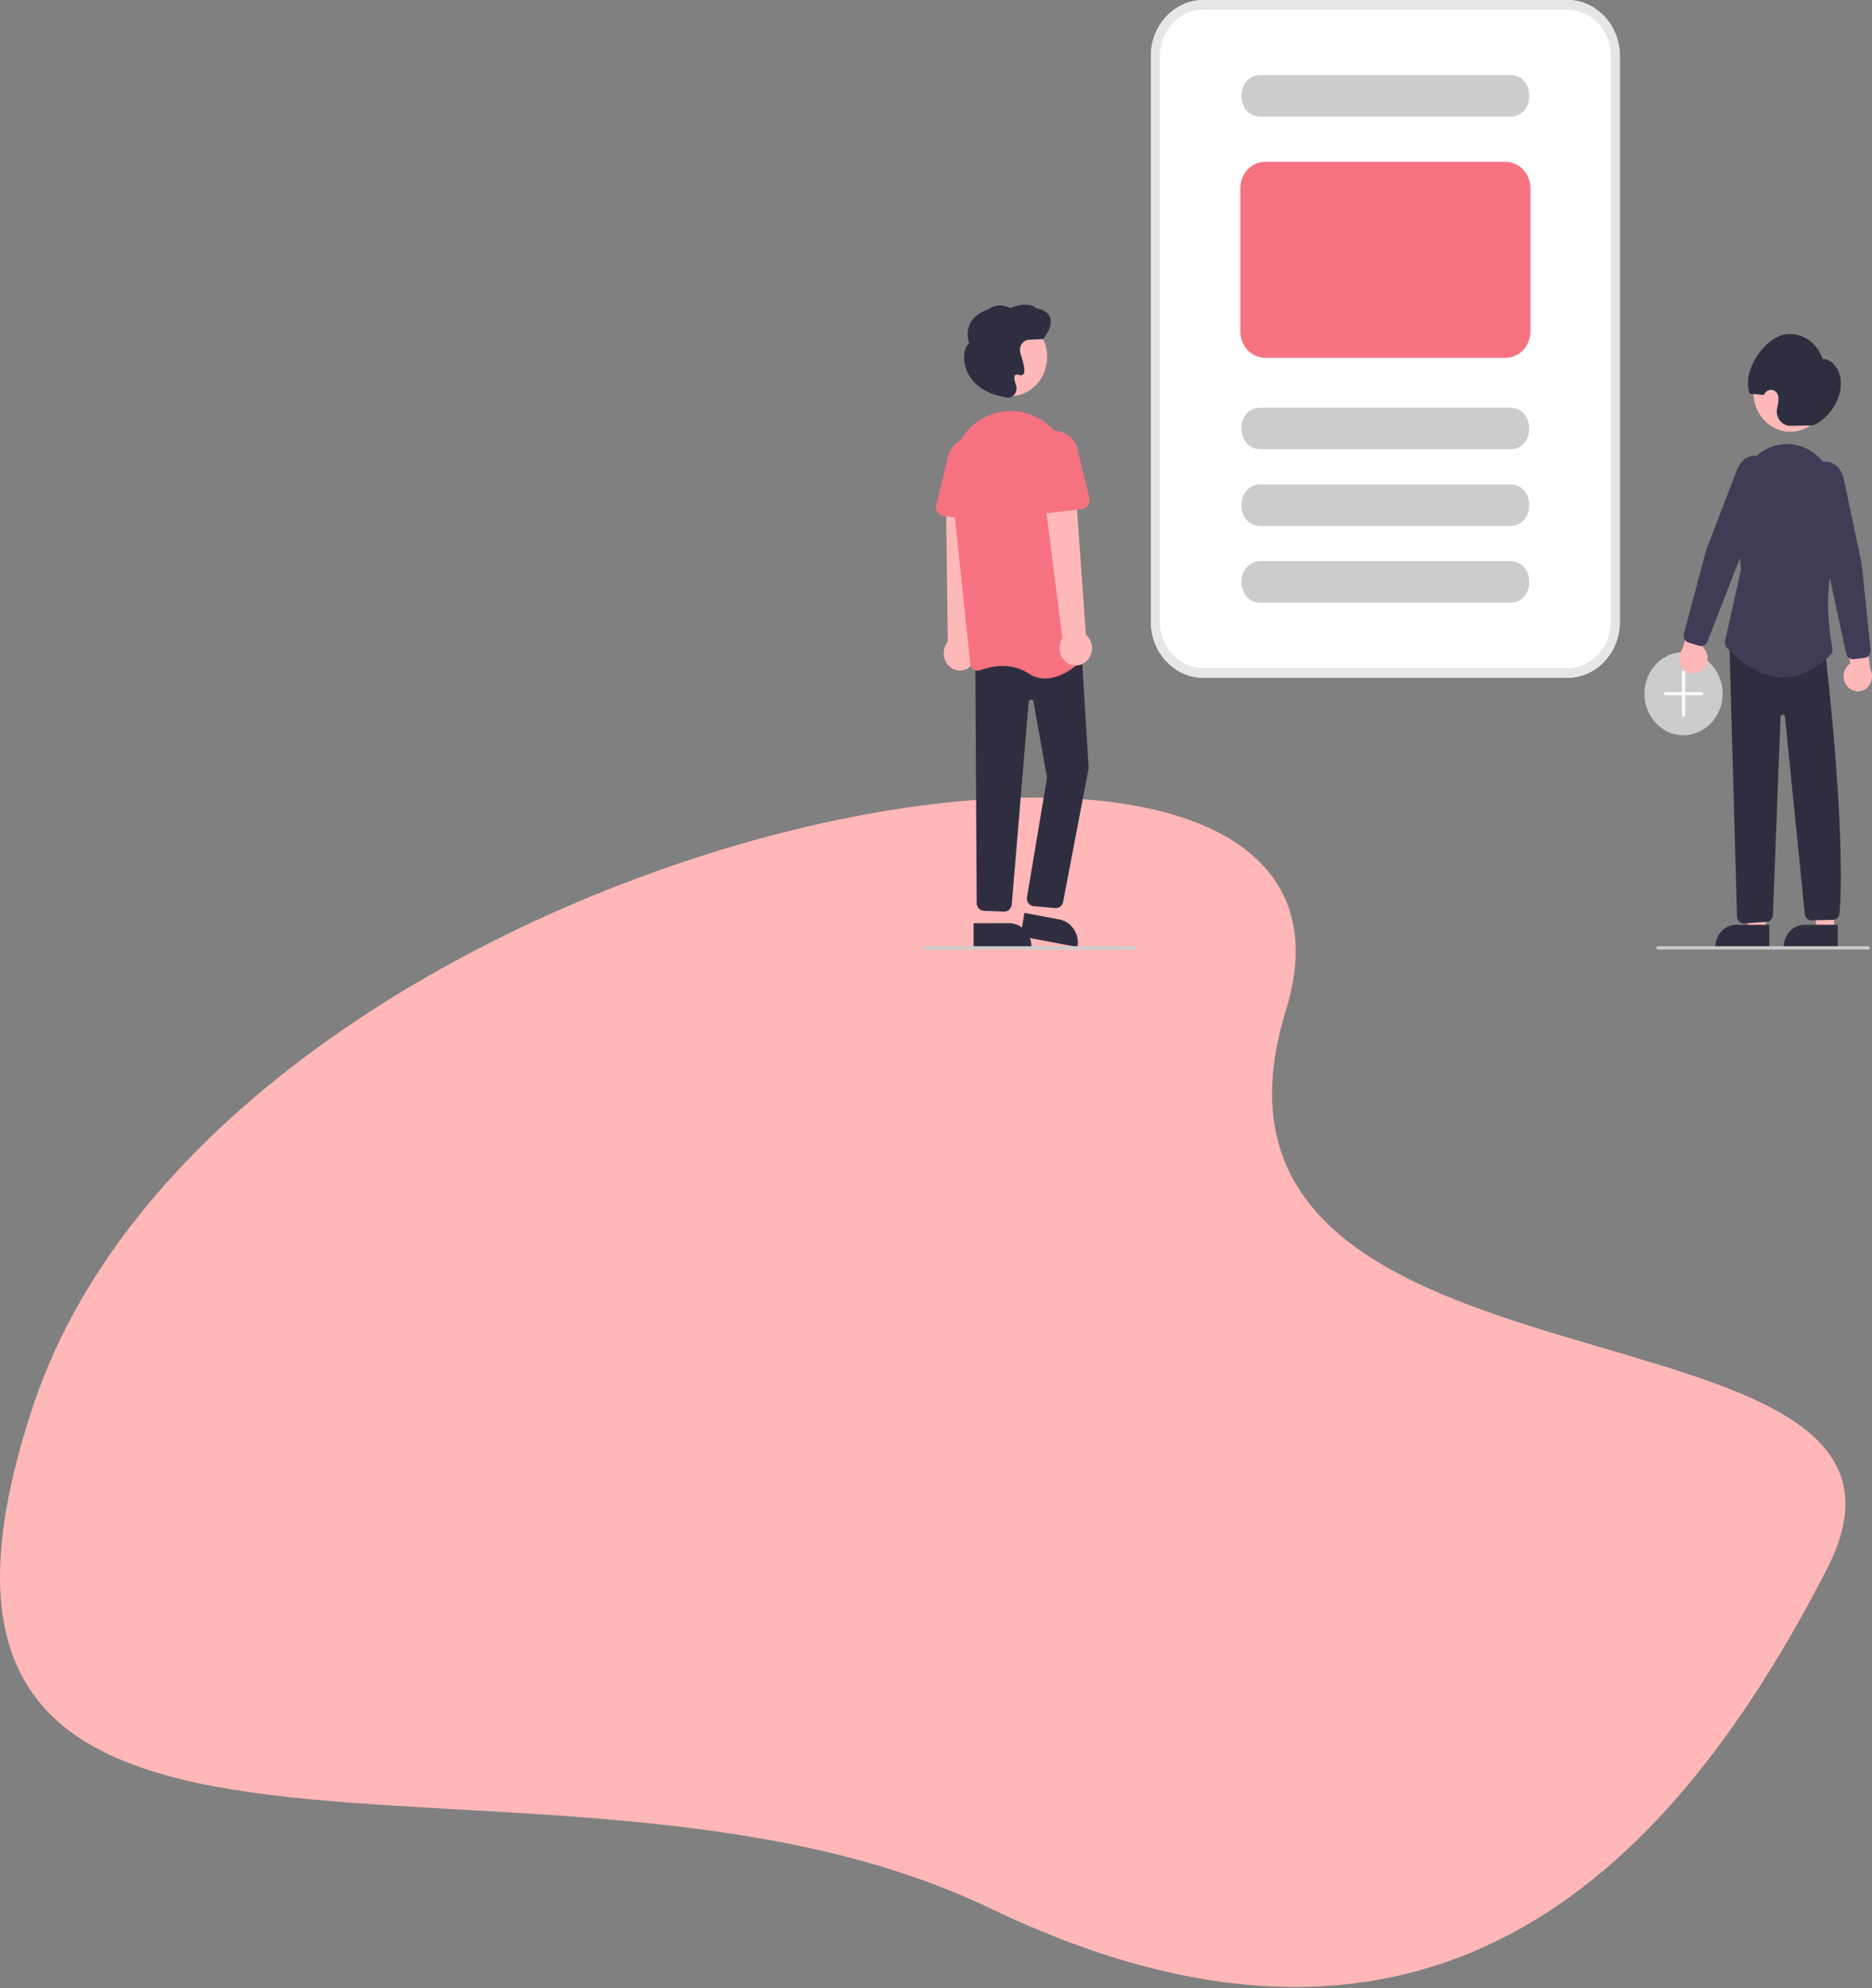 <svg width="1282" height="1361" viewBox="0 0 1282 1361" fill="none" xmlns="http://www.w3.org/2000/svg">
<rect x="0" y="0" width="1282" height="1361" fill="#808080" stroke="none"/>
<path d="M22.633 962.59C155.292 563.341 969.13 406.203 880.63 691.703C792.13 977.203 1354.13 874.203 1251.13 1074.2C1148.13 1274.2 984.543 1453.6 677.63 1306.2C370.717 1158.81 -110.025 1361.84 22.633 962.59Z" fill="#FFB7B7"/>
<g clip-path="url(#clip0)">
<path d="M1152.94 503.352C1147.64 503.352 1142.47 501.684 1138.07 498.557C1133.67 495.431 1130.24 490.987 1128.21 485.787C1126.18 480.588 1125.65 474.867 1126.69 469.347C1127.72 463.828 1130.27 458.758 1134.01 454.778C1137.75 450.799 1142.52 448.089 1147.71 446.991C1152.91 445.893 1158.29 446.457 1163.18 448.61C1168.07 450.764 1172.25 454.411 1175.19 459.09C1178.13 463.77 1179.7 469.271 1179.7 474.898C1179.69 482.442 1176.87 489.675 1171.85 495.009C1166.83 500.343 1160.03 503.344 1152.94 503.352Z" fill="#CCCCCC"/>
<path d="M1165.29 473.804H1153.96V460.124C1153.96 459.834 1153.86 459.556 1153.66 459.35C1153.47 459.145 1153.21 459.03 1152.93 459.03C1152.66 459.03 1152.4 459.145 1152.21 459.35C1152.01 459.556 1151.91 459.834 1151.91 460.124V473.804H1140.58C1140.31 473.804 1140.05 473.919 1139.86 474.125C1139.66 474.33 1139.55 474.608 1139.55 474.898C1139.55 475.189 1139.66 475.467 1139.86 475.672C1140.05 475.877 1140.31 475.993 1140.58 475.993H1151.91V489.673C1151.91 489.963 1152.01 490.241 1152.21 490.446C1152.4 490.652 1152.66 490.767 1152.93 490.767C1153.21 490.767 1153.47 490.652 1153.66 490.446C1153.86 490.241 1153.96 489.963 1153.96 489.673V475.993H1165.29C1165.56 475.993 1165.82 475.877 1166.01 475.672C1166.21 475.467 1166.32 475.189 1166.32 474.898C1166.32 474.608 1166.21 474.33 1166.01 474.125C1165.82 473.919 1165.56 473.804 1165.29 473.804Z" fill="white"/>
<path d="M1256 636.69L1244.23 636.689L1238.63 588.431L1256 588.432L1256 636.69Z" fill="#FFB8B8"/>
<path d="M1235.82 633.114H1258.52V648.306H1221.54C1221.54 646.311 1221.9 644.335 1222.62 642.492C1223.34 640.649 1224.39 638.974 1225.72 637.563C1227.05 636.153 1228.62 635.034 1230.36 634.27C1232.09 633.507 1233.95 633.114 1235.82 633.114V633.114Z" fill="#2F2E41"/>
<path d="M1209.16 636.69L1197.4 636.689L1191.8 588.431L1209.17 588.432L1209.16 636.69Z" fill="#FFB8B8"/>
<path d="M1188.99 633.114H1211.68V648.306H1174.7C1174.7 646.311 1175.07 644.335 1175.79 642.492C1176.51 640.649 1177.56 638.974 1178.89 637.563C1180.21 636.153 1181.79 635.034 1183.52 634.27C1185.25 633.507 1187.11 633.114 1188.99 633.114V633.114Z" fill="#2F2E41"/>
<path d="M1265.06 469.85C1264.11 468.738 1263.41 467.419 1262.99 465.985C1262.58 464.552 1262.46 463.038 1262.66 461.552C1262.85 460.066 1263.35 458.644 1264.12 457.385C1264.88 456.125 1265.9 455.06 1267.1 454.264L1263.45 431.136L1276.13 425.353L1280.85 458.092C1281.97 460.316 1282.29 462.903 1281.74 465.36C1281.19 467.818 1279.81 469.975 1277.87 471.425C1275.92 472.874 1273.54 473.515 1271.18 473.224C1268.82 472.934 1266.64 471.734 1265.06 469.85V469.85Z" fill="#FFB8B8"/>
<path d="M1165.8 458.922C1166.9 457.992 1167.8 456.815 1168.44 455.474C1169.07 454.133 1169.42 452.66 1169.46 451.161C1169.5 449.661 1169.23 448.17 1168.67 446.794C1168.11 445.417 1167.27 444.188 1166.21 443.193L1173.4 421.023L1161.79 413.092L1152.06 444.552C1150.6 446.549 1149.89 449.044 1150.05 451.564C1150.21 454.084 1151.23 456.455 1152.92 458.226C1154.62 459.997 1156.86 461.046 1159.23 461.175C1161.61 461.303 1163.94 460.502 1165.8 458.922V458.922Z" fill="#FFB8B8"/>
<path d="M1226.06 295.597C1240.02 295.597 1251.34 283.563 1251.34 268.718C1251.34 253.873 1240.02 241.839 1226.06 241.839C1212.1 241.839 1200.78 253.873 1200.78 268.718C1200.78 283.563 1212.1 295.597 1226.06 295.597Z" fill="#FFB8B8"/>
<path d="M1165.01 442.336C1164.58 442.336 1164.15 442.271 1163.73 442.143L1156.36 439.894C1155.19 439.532 1154.19 438.691 1153.6 437.553C1153 436.414 1152.85 435.072 1153.19 433.819L1168.39 376.733L1189.6 321.384C1191.71 315.882 1196.11 312.273 1201.1 311.967C1203.37 311.849 1205.63 312.435 1207.6 313.654C1209.57 314.873 1211.16 316.674 1212.19 318.836V318.836C1213.33 321.151 1213.96 323.714 1214.02 326.326C1214.08 328.939 1213.58 331.532 1212.56 333.907L1188.45 389.951L1169.29 439.289C1168.94 440.19 1168.35 440.961 1167.59 441.503C1166.83 442.046 1165.93 442.335 1165.01 442.336Z" fill="#3F3D56"/>
<path d="M1240.33 291.259L1226.28 291.525C1224.82 291.555 1223.37 291.22 1222.05 290.546C1220.73 289.871 1219.58 288.877 1218.69 287.643C1217.8 286.409 1217.19 284.969 1216.92 283.44C1216.65 281.911 1216.72 280.336 1217.13 278.841C1217.43 277.761 1217.65 276.659 1217.8 275.544C1217.96 274.328 1217.99 273.097 1217.89 271.874C1217.8 270.649 1217.33 269.493 1216.54 268.594C1215.75 267.696 1214.7 267.109 1213.55 266.93C1212.41 266.751 1211.24 266.99 1210.25 267.608C1209.25 268.227 1208.48 269.187 1208.06 270.333C1205.7 270.368 1200.67 269.55 1198.3 269.586C1193.29 255.917 1204.22 238.031 1215.98 231.313C1227.97 224.464 1243.54 231.432 1248.14 245.706C1254.52 245.828 1259.7 252.518 1260.52 260.049C1261.35 267.58 1258.43 275.444 1253.97 281.217C1249.52 286.989 1243.66 291.196 1240.33 291.259Z" fill="#2F2E41"/>
<path d="M1194.16 632.184C1193.02 632.178 1191.92 631.727 1191.08 630.918C1190.23 630.11 1189.69 628.999 1189.56 627.796L1184.35 441.493L1250.01 446.462L1250.06 446.911C1264.9 578.962 1259.83 624.674 1259.77 625.12C1259.74 625.796 1259.57 626.456 1259.28 627.06C1258.99 627.664 1258.59 628.198 1258.1 628.63C1257.61 629.062 1257.04 629.381 1256.43 629.568C1255.82 629.756 1255.18 629.807 1254.55 629.719L1240.04 630.089C1238.94 629.957 1237.92 629.41 1237.17 628.547C1236.41 627.685 1235.97 626.564 1235.93 625.388L1222.37 490.45C1222.29 490.1 1222.09 489.792 1221.82 489.581C1221.54 489.369 1221.2 489.268 1220.87 489.294C1220.52 489.293 1220.18 489.421 1219.91 489.656C1219.64 489.891 1219.45 490.219 1219.38 490.583L1214.15 625.962C1214.2 627.219 1213.8 628.45 1213.03 629.402C1212.25 630.353 1211.16 630.951 1209.99 631.073L1194.62 632.16C1194.46 632.176 1194.31 632.184 1194.16 632.184V632.184Z" fill="#2F2E41"/>
<path d="M1221.4 463.754C1221.01 463.754 1220.62 463.747 1220.22 463.735C1201.34 463.13 1186.57 447.943 1182.49 443.303C1181.98 442.711 1181.6 441.992 1181.41 441.21C1181.21 440.427 1181.2 439.606 1181.38 438.819L1192.27 389.83L1189.38 347.24C1188.93 341.329 1189.66 335.383 1191.52 329.793C1193.39 324.203 1196.34 319.097 1200.2 314.809C1203.41 311.202 1207.31 308.371 1211.64 306.508C1215.97 304.645 1220.63 303.794 1225.3 304.013C1243.68 304.945 1258.18 322.411 1258.31 343.774C1258.51 376.863 1257.59 379.136 1257.29 379.883C1248.12 402.643 1253.13 434.591 1254.88 443.841C1255.04 444.666 1255 445.52 1254.76 446.322C1254.52 447.124 1254.09 447.847 1253.51 448.423C1243.42 458.6 1232.62 463.753 1221.4 463.754Z" fill="#3F3D56"/>
<path d="M1268.82 451.301C1267.77 451.3 1266.75 450.922 1265.93 450.227C1265.11 449.532 1264.54 448.563 1264.31 447.477L1253.07 395.431L1238.01 335.943C1237.37 333.421 1237.28 330.775 1237.75 328.21C1238.22 325.644 1239.23 323.227 1240.72 321.144C1242.06 319.193 1243.92 317.698 1246.05 316.841C1248.18 315.985 1250.5 315.803 1252.72 316.318C1257.59 317.496 1261.38 321.828 1262.6 327.626L1274.91 385.879L1281.04 444.911C1281.18 446.206 1280.82 447.503 1280.06 448.521C1279.29 449.539 1278.18 450.194 1276.96 450.344L1269.35 451.268C1269.17 451.29 1268.99 451.301 1268.82 451.301Z" fill="#3F3D56"/>
<path d="M663.735 456.914C665.069 455.942 666.186 454.671 667.007 453.191C667.828 451.71 668.335 450.057 668.49 448.346C668.645 446.635 668.446 444.909 667.905 443.289C667.365 441.669 666.498 440.195 665.364 438.97L669.653 337.172L647.815 339.778L649.084 439.351C647.275 441.512 646.275 444.305 646.272 447.198C646.27 450.092 647.267 452.886 649.073 455.051C650.879 457.216 653.369 458.601 656.071 458.945C658.774 459.288 661.501 458.565 663.735 456.914V456.914Z" fill="#FFB8B8"/>
<path d="M703.573 629.234L716.002 631.557L728.286 581.693L712.001 578.264L703.573 629.234Z" fill="#FFB8B8"/>
<path d="M737.942 648.308L698.881 641.007L701.534 624.961L725.504 629.441C727.486 629.811 729.379 630.593 731.077 631.742C732.775 632.89 734.243 634.383 735.398 636.135C736.553 637.887 737.372 639.864 737.809 641.952C738.245 644.041 738.291 646.2 737.942 648.308V648.308Z" fill="#2F2E41"/>
<path d="M669.459 635.849H682.079L688.082 584.097L669.457 584.098L669.459 635.849Z" fill="#FFB8B8"/>
<path d="M706.416 648.306L666.755 648.308L666.755 632.016L691.092 632.015C695.156 632.014 699.054 633.731 701.927 636.786C704.801 639.841 706.416 643.985 706.416 648.306V648.306Z" fill="#2F2E41"/>
<path d="M723.142 621.677C722.945 621.678 722.748 621.665 722.552 621.64L707.699 620.341C707.023 620.256 706.37 620.026 705.78 619.665C705.19 619.304 704.675 618.819 704.266 618.24C703.858 617.66 703.564 616.999 703.404 616.295C703.243 615.592 703.219 614.861 703.332 614.147L717.048 532.417L707.78 480.462C707.705 480.04 707.488 479.662 707.17 479.396C706.853 479.13 706.455 478.996 706.052 479.017C705.648 479.038 705.265 479.214 704.974 479.512C704.683 479.81 704.503 480.21 704.467 480.638L692.881 619.217C692.754 620.608 692.123 621.891 691.123 622.797C690.122 623.703 688.83 624.161 687.519 624.073L673.525 623.519C672.299 623.426 671.147 622.86 670.286 621.926C669.426 620.992 668.917 619.756 668.856 618.451L667.915 452.359L740.463 442.717L745.531 525.935L745.511 526.023L728.022 617.596C727.755 618.759 727.13 619.793 726.245 620.533C725.36 621.273 724.267 621.676 723.142 621.677V621.677Z" fill="#2F2E41"/>
<path d="M691.834 271.206C705.796 271.206 717.115 259.172 717.115 244.327C717.115 229.482 705.796 217.448 691.834 217.448C677.872 217.448 666.553 229.482 666.553 244.327C666.553 259.172 677.872 271.206 691.834 271.206Z" fill="#FFB8B8"/>
<path d="M715.654 464.498C711.701 464.523 707.822 463.343 704.479 461.099C692.233 452.961 678.323 456.195 671.122 458.848C670.407 459.114 669.646 459.205 668.893 459.114C668.141 459.022 667.418 458.752 666.778 458.322C666.145 457.899 665.61 457.33 665.214 456.657C664.817 455.984 664.569 455.224 664.488 454.435L651.393 330.085C649.198 309.25 661.002 289.662 679.46 283.508C680.153 283.277 680.858 283.057 681.575 282.85C687.319 281.194 693.334 280.897 699.198 281.979C705.062 283.061 710.631 285.496 715.514 289.113C720.488 292.769 724.648 297.54 727.701 303.09C730.754 308.64 732.625 314.834 733.184 321.236L744.209 446.42C744.284 447.23 744.181 448.048 743.908 448.809C743.635 449.57 743.2 450.253 742.637 450.805C738.772 454.606 727.556 464.497 715.654 464.498Z" fill="#F67280"/>
<path d="M675.778 356.751L646.233 353.297C645.392 353.198 644.582 352.909 643.856 352.447C643.13 351.986 642.506 351.363 642.027 350.622C641.548 349.882 641.225 349.04 641.079 348.154C640.933 347.268 640.969 346.359 641.184 345.49L648.704 315.015C649.201 310.445 651.383 306.271 654.77 303.409C658.157 300.546 662.474 299.228 666.774 299.745C671.073 300.261 675.005 302.569 677.707 306.162C680.408 309.756 681.659 314.342 681.186 318.915L682.302 350.296C682.334 351.195 682.183 352.09 681.86 352.921C681.537 353.752 681.049 354.499 680.43 355.112C679.811 355.724 679.075 356.188 678.272 356.471C677.469 356.753 676.619 356.849 675.778 356.751V356.751Z" fill="#F67280"/>
<path d="M744.091 452.555C745.305 451.419 746.269 450.014 746.917 448.44C747.564 446.865 747.879 445.158 747.84 443.44C747.8 441.722 747.406 440.034 746.686 438.495C745.967 436.956 744.938 435.603 743.674 434.533L736.393 332.928L714.995 338.049L727.556 436.997C726.005 439.375 725.328 442.275 725.654 445.148C725.98 448.021 727.286 450.667 729.324 452.584C731.362 454.502 733.991 455.558 736.713 455.553C739.435 455.547 742.06 454.481 744.091 452.555Z" fill="#FFB8B8"/>
<path d="M706.791 350.363C706.172 349.751 705.684 349.004 705.361 348.173C705.038 347.342 704.887 346.447 704.919 345.548L706.036 314.166C705.562 309.594 706.813 305.008 709.515 301.414C712.216 297.821 716.148 295.513 720.448 294.997C724.747 294.48 729.064 295.798 732.451 298.661C735.839 301.523 738.02 305.697 738.517 310.267L746.038 340.742C746.252 341.611 746.288 342.52 746.143 343.406C745.997 344.291 745.674 345.133 745.194 345.874C744.715 346.615 744.092 347.238 743.366 347.699C742.64 348.161 741.829 348.45 740.988 348.549L711.443 352.003C710.603 352.101 709.752 352.006 708.949 351.723C708.146 351.44 707.41 350.976 706.791 350.363V350.363Z" fill="#F67280"/>
<path d="M690.33 272.219C689.881 272.218 689.433 272.163 688.996 272.053L688.867 272.02C666.64 268.405 661.727 254.716 660.649 249C659.533 243.081 660.804 237.368 663.676 235.149C662.11 229.893 662.361 225.233 664.424 221.292C668.022 214.419 675.83 212.095 676.877 211.811C683.113 206.92 690.574 210.185 691.931 210.847C703.994 206.102 708.604 210.052 709.438 210.933C714.83 211.963 718.116 214.178 719.207 217.517C721.257 223.789 714.776 231.59 714.499 231.92L714.355 232.09L704.7 232.579C703.784 232.625 702.887 232.876 702.068 233.315C701.248 233.754 700.525 234.37 699.945 235.125C699.364 235.88 698.939 236.757 698.698 237.698C698.456 238.638 698.404 239.623 698.543 240.586C698.804 241.83 699.135 243.056 699.532 244.259C701.181 249.738 702.416 254.418 700.823 256.197C700.462 256.542 700.017 256.771 699.539 256.859C699.061 256.947 698.569 256.891 698.12 256.696C696.611 256.267 695.586 256.357 695.075 256.963C694.282 257.904 694.524 260.284 695.757 263.667C696.143 264.736 696.247 265.898 696.058 267.026C695.868 268.154 695.392 269.205 694.68 270.066C694.144 270.738 693.478 271.278 692.727 271.65C691.976 272.021 691.159 272.216 690.33 272.219Z" fill="#2F2E41"/>
<path d="M777.135 650H633.029C632.756 650 632.495 649.885 632.301 649.679C632.108 649.474 632 649.196 632 648.906C632 648.615 632.108 648.337 632.301 648.132C632.495 647.927 632.756 647.811 633.029 647.811H777.135C777.408 647.811 777.669 647.927 777.862 648.132C778.055 648.337 778.164 648.615 778.164 648.906C778.164 649.196 778.055 649.474 777.862 649.679C777.669 649.885 777.408 650 777.135 650Z" fill="#CCCCCC"/>
<path d="M1279.44 650H1135.34C1135.07 650 1134.8 649.885 1134.61 649.679C1134.42 649.474 1134.31 649.196 1134.31 648.906C1134.31 648.615 1134.42 648.337 1134.61 648.132C1134.8 647.927 1135.07 647.811 1135.34 647.811H1279.44C1279.72 647.811 1279.98 647.927 1280.17 648.132C1280.37 648.337 1280.47 648.615 1280.47 648.906C1280.47 649.196 1280.37 649.474 1280.17 649.679C1279.98 649.885 1279.72 650 1279.44 650Z" fill="#CCCCCC"/>
<path d="M1073.28 464.019H824.187C814.636 464.008 805.479 459.968 798.725 452.788C791.971 445.607 788.172 435.871 788.161 425.716V38.303C788.172 28.148 791.971 18.412 798.725 11.232C805.479 4.051 814.636 0.012 824.187 0H1073.28C1082.84 0.012 1091.99 4.051 1098.75 11.232C1105.5 18.412 1109.3 28.148 1109.31 38.303V425.716C1109.3 435.871 1105.5 445.607 1098.75 452.788C1091.99 459.968 1082.84 464.008 1073.28 464.019V464.019Z" fill="white"/>
<path d="M1034.17 307.554H863.302C845.848 307.465 845.776 279.197 863.303 279.1L1034.17 279.1C1051.61 279.187 1051.71 307.457 1034.17 307.554Z" fill="#CCCCCC"/>
<path d="M1034.17 79.858H863.302C845.848 79.768 845.776 51.501 863.303 51.404L1034.17 51.404C1051.61 51.491 1051.71 79.761 1034.17 79.858Z" fill="#CCCCCC"/>
<path d="M1034.17 360.085H863.302C845.848 359.995 845.776 331.728 863.303 331.631L1034.17 331.631C1051.61 331.718 1051.71 359.988 1034.17 360.085Z" fill="#CCCCCC"/>
<path d="M1034.17 412.615H863.302C845.848 412.526 845.776 384.258 863.303 384.161L1034.17 384.161C1051.61 384.248 1051.71 412.518 1034.17 412.615Z" fill="#CCCCCC"/>
<path d="M1031.08 244.955H866.39C861.887 244.95 857.57 243.046 854.386 239.661C851.202 236.275 849.411 231.686 849.406 226.898V128.842C849.411 124.054 851.202 119.464 854.386 116.079C857.57 112.694 861.887 110.79 866.39 110.784H1031.08C1035.58 110.79 1039.9 112.694 1043.09 116.079C1046.27 119.464 1048.06 124.054 1048.07 128.842V226.898C1048.06 231.686 1046.27 236.275 1043.09 239.661C1039.9 243.046 1035.58 244.95 1031.08 244.955V244.955Z" fill="#F67280"/>
<path d="M1073.28 464.019H824.187C814.636 464.008 805.479 459.968 798.725 452.788C791.971 445.607 788.172 435.871 788.161 425.716V38.303C788.172 28.148 791.971 18.412 798.725 11.232C805.479 4.051 814.636 0.012 824.187 0H1073.28C1082.84 0.012 1091.99 4.051 1098.75 11.232C1105.5 18.412 1109.3 28.148 1109.31 38.303V425.716C1109.3 435.871 1105.5 445.607 1098.75 452.788C1091.99 459.968 1082.84 464.008 1073.28 464.019V464.019ZM824.187 6.566C816.273 6.576 808.686 9.923 803.09 15.872C797.494 21.822 794.346 29.889 794.337 38.303V425.716C794.346 434.13 797.494 442.197 803.09 448.147C808.686 454.097 816.273 457.443 824.187 457.453H1073.28C1081.2 457.443 1088.79 454.097 1094.38 448.147C1099.98 442.197 1103.13 434.13 1103.13 425.716V38.303C1103.13 29.889 1099.98 21.822 1094.38 15.872C1088.79 9.923 1081.2 6.576 1073.28 6.566H824.187Z" fill="#E6E6E6"/>
</g>
<defs>
<clipPath id="clip0">
<rect width="650" height="650" fill="white" transform="translate(632)"/>
</clipPath>
</defs>
</svg>
